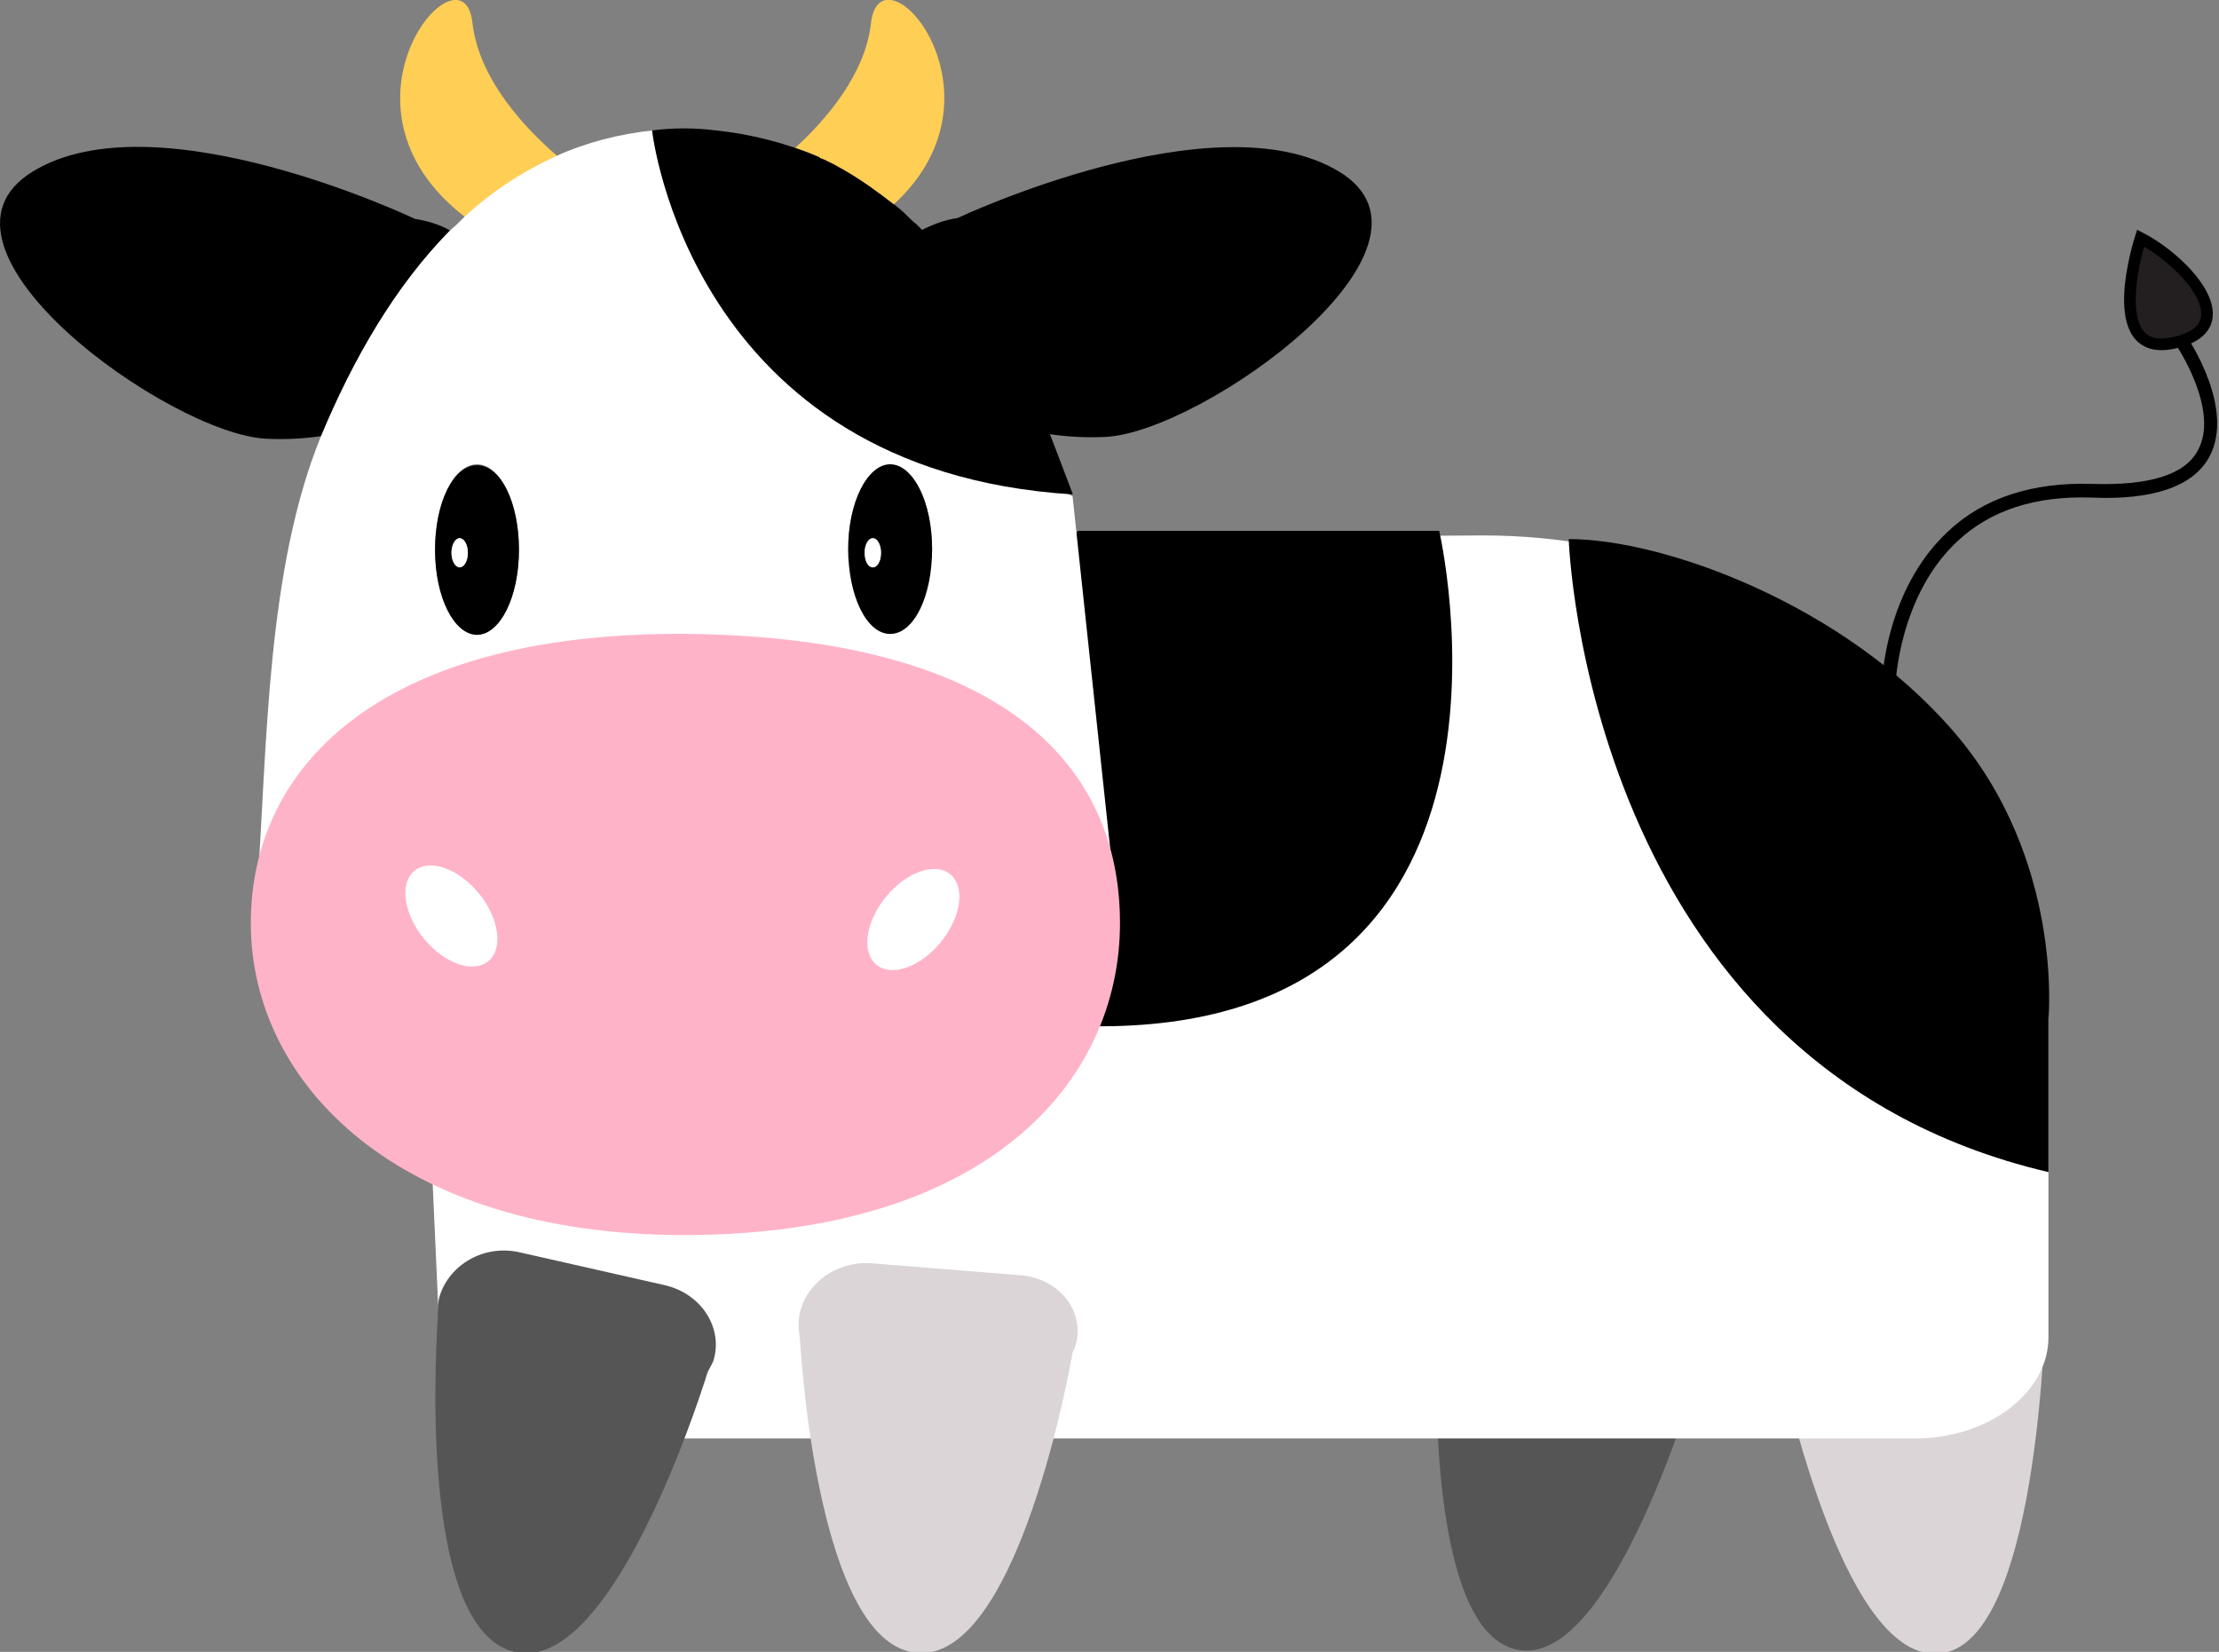 <?xml version="1.0" encoding="utf-8"?>
<!-- Generator: Adobe Illustrator 22.1.0, SVG Export Plug-In . SVG Version: 6.00 Build 0)  -->
<svg version="1.1" id="Layer_1" xmlns="http://www.w3.org/2000/svg" xmlns:xlink="http://www.w3.org/1999/xlink" x="0px" y="0px"
	 viewBox="0 0 243.3 181.1" style="enable-background:new 0 0 243.3 181.1;" xml:space="preserve">
<rect x="0" y="0" width="243.3" height="181.1" fill="#808080" stroke="none"/>
<style type="text/css">
	.st0{fill:#565556;}
	.st1{fill:#DBD5D7;}
	.st2{fill:#FFFFFF;}
	.st3{fill:#231F20;stroke:#000000;stroke-width:1.274;stroke-miterlimit:10;}
	.st4{stroke:#000000;stroke-width:0.5;stroke-miterlimit:10;}
	.st5{fill:#FFCE55;}
	.st6{fill:#FFB3C9;}
</style>
<title>cow</title>
<g id="Cow">
	<g id="back_x5F_feet">
		<path id="right" class="st0" d="M187.7,145.6c0.9-3.9-1.4-7.8-5.3-8.7l-15.8-3.8c-3.9-0.9-7.8,1.4-8.7,5.3l0,0
			c-0.2,0.8-0.3,1.6-0.2,2.4c-0.4,7.1-1.5,37.5,8.4,40c10.4,2.7,19.7-28.8,21.1-33.7C187.4,146.6,187.6,146,187.7,145.6L187.7,145.6
			z"/>
		<path id="left" class="st1" d="M224.4,141.9c-0.1-4-3.3-7.2-7.3-7.1l-16.3,0.2c-4,0.1-7.2,3.3-7.1,7.3l0,0c0,0.8,0.1,1.6,0.4,2.4
			c1.4,7,7.9,36.7,18.1,36.6c10.7,0,11.9-32.8,12.1-37.9C224.3,143,224.4,142.4,224.4,141.9z"/>
	</g>
	<g id="body">
		<path class="st2" d="M116.8,59l45.8-0.3c33.8,0,62,25.2,62,50.8v37.1c0,6.1-6.6,11.1-14.6,11.1l0,0H62.8c-8.1,0-14.6-5-14.6-11.1
			l0,0l-3.3-73C44.8,67.4,108.7,59,116.8,59z"/>
		<path d="M157.8,58.2c0,0,12.4,53.3-35.8,54.3s-3.8-54.3-3.8-54.3H157.8z"/>
		<path d="M172,59.1c0,0,1.8,57.5,52.6,69.4v-16.8c0,0,1.7-17.5-10.4-31.5C202.1,66.2,182.4,59.1,172,59.1z"/>
	</g>
	<g id="front">
		<path id="right_x5F_foot" class="st0" d="M78.3,148.9c0.9-3.5-1.5-7.1-5.4-8L57,137.3c-3.9-0.9-7.7,1.3-8.8,4.8l0,0
			c-0.2,0.7-0.2,1.5-0.2,2.3c-0.4,6.5-1.6,34.3,8.4,36.7c10.3,2.5,19.8-26.2,21.2-30.7C77.9,149.8,78.2,149.4,78.3,148.9L78.3,148.9
			z"/>
		<path id="left_x5F_foot" class="st1" d="M118.1,146.8c0.5-3.6-2.3-6.7-6.3-7l-16.2-1.3c-3.9-0.3-7.5,2.3-8,6l0,0
			c-0.1,0.7,0,1.5,0.1,2.2c0.4,6.4,2.8,33.6,12.8,34.5c10.5,1,16.3-28.3,17.1-32.9C117.9,147.7,118,147.2,118.1,146.8L118.1,146.8z"
			/>
	</g>
	<g id="tail">
		<path class="st3" d="M234.7,26.1c0,0-4.3,13.2,3.6,11.5S239.7,28.7,234.7,26.1z"/>
		<path class="st4" d="M207.6,74.9h-1c0-0.4,0.4-10.1,7.1-16.4c3.9-3.7,9.2-5.4,15.7-5.2c6.3,0.2,10.3-1,11.8-3.8
			c2.5-4.5-2.3-11.7-2.4-11.8l0.8-0.6c0.2,0.3,5.2,7.8,2.4,12.9c-1.7,3.1-6,4.6-12.7,4.3c-6.2-0.2-11.2,1.4-14.9,4.9
			C208,65.2,207.6,74.8,207.6,74.9z"/>
	</g>
	<g id="face">
		<path d="M45.5,24c0,0-28.3-13.5-41.9-5.2s15,28.8,25.6,29.3c2,0.1,4.1,0,6.1-0.3c3.5-8.5,8.1-16.5,14.1-22.5
			C48.2,24.6,46.8,24.2,45.5,24z"/>
		<path class="st5" d="M51.8,2.5c-1-9.2-16.8,9-0.8,21.3c3-2.8,6.4-5,10.1-6.7C57.6,14.1,52.5,8.7,51.8,2.5z"/>
		<path class="st2" d="M122.3,98.4l-4.7-44c-24-11.8-46.1-39.9-46.1-40.1c-3.6,0.4-7.2,1.3-10.5,2.8c-3.7,1.7-7.1,3.9-10.1,6.7
			c-0.5,0.5-1,1-1.6,1.5c-6,6.1-10.6,14.1-14.1,22.5c-6,14.7-5.9,34-7,49.8L122.3,98.4z M52.3,69.5c-2.6,0-4.6-4.1-4.6-9.3
			s2.1-9.3,4.6-9.3s4.6,4.1,4.6,9.3S54.9,69.5,52.3,69.5z M97.6,51c2.6,0,4.6,4.1,4.6,9.3s-2.1,9.3-4.6,9.3S93,65.3,93,60.2
			S95,51,97.6,51z"/>
		<g>
			<path d="M52.3,51c-2.6,0-4.6,4.1-4.6,9.3s2.1,9.3,4.6,9.3s4.6-4.1,4.6-9.3S54.9,51,52.3,51z M50.4,62.2c-0.5,0-0.9-0.7-0.9-1.6
				S50,59,50.4,59s0.9,0.7,0.9,1.6S50.9,62.2,50.4,62.2z"/>
			<ellipse class="st2" cx="50.4" cy="60.6" rx="0.9" ry="1.6"/>
		</g>
		<g>
			<path d="M97.6,69.5c2.6,0,4.6-4.1,4.6-9.3s-2.1-9.3-4.6-9.3S93,55.1,93,60.2S95,69.5,97.6,69.5z M94.8,60.6
				c0-0.9,0.4-1.6,0.9-1.6s0.9,0.7,0.9,1.6s-0.4,1.6-0.9,1.6S94.8,61.5,94.8,60.6z"/>
			<ellipse class="st2" cx="95.7" cy="60.6" rx="0.9" ry="1.6"/>
		</g>
		<ellipse transform="matrix(0.5 -0.866 0.866 0.5 -33.142 144.374)" class="st2" cx="108.5" cy="100.9" rx="5.1" ry="2.9"/>
		<ellipse transform="matrix(0.866 -0.5 0.5 0.866 -44.818 34.508)" class="st2" cx="42" cy="100.9" rx="2.9" ry="5.1"/>
		<path d="M121.2,47.9c10.6-0.5,39.2-20.9,25.6-29.1S105,23.9,105,23.9c-1.4,0.2-2.7,0.7-3.9,1.3l0,0c0,0-0.2-0.2-0.6-0.6
			c-0.4-0.3-0.9-0.8-1.5-1.4c-2-1.7-4.2-3.3-6.5-4.6c-0.6-0.4-1.3-0.7-1.9-1c-0.1-0.1-0.3-0.1-0.4-0.2s-0.3-0.1-0.4-0.2
			c-3.6-1.5-7.4-2.5-11.3-2.9c-2.3-0.3-4.7-0.3-7,0l0,0c0,0.2,4.2,37.3,46.1,39.9l0,0v-0.1l-2.4-6.3l-0.1-0.2l0,0
			C117.2,47.9,119.2,48,121.2,47.9z"/>
		<path class="st5" d="M90.2,17.4c0.1,0.1,0.3,0.1,0.4,0.2c0.7,0.3,1.3,0.7,1.9,1c1.9,1.1,3.7,2.4,5.5,3.8
			c13.3-12.2-1.4-28.8-2.5-19.9c-0.6,5.6-4.9,10.6-8.3,13.7c0.9,0.3,1.7,0.6,2.6,1C89.9,17.3,90,17.4,90.2,17.4z"/>
		<g>
			<path class="st6" d="M122.8,101.2c0,17.5-14.7,34.2-47.8,34.2c-31.4,0-47.5-16.6-47.5-34.2s14.8-32.1,48.3-31.7
				C109.8,70,122.8,83.7,122.8,101.2z"/>
			
				<ellipse transform="matrix(0.776 -0.631 0.631 0.776 -52.274 53.746)" class="st2" cx="49.5" cy="100.4" rx="3.9" ry="6.4"/>
			
				<ellipse transform="matrix(0.631 -0.776 0.776 0.631 -41.242 114.884)" class="st2" cx="100.1" cy="100.8" rx="6.4" ry="3.9"/>
		</g>
	</g>
</g>
</svg>
